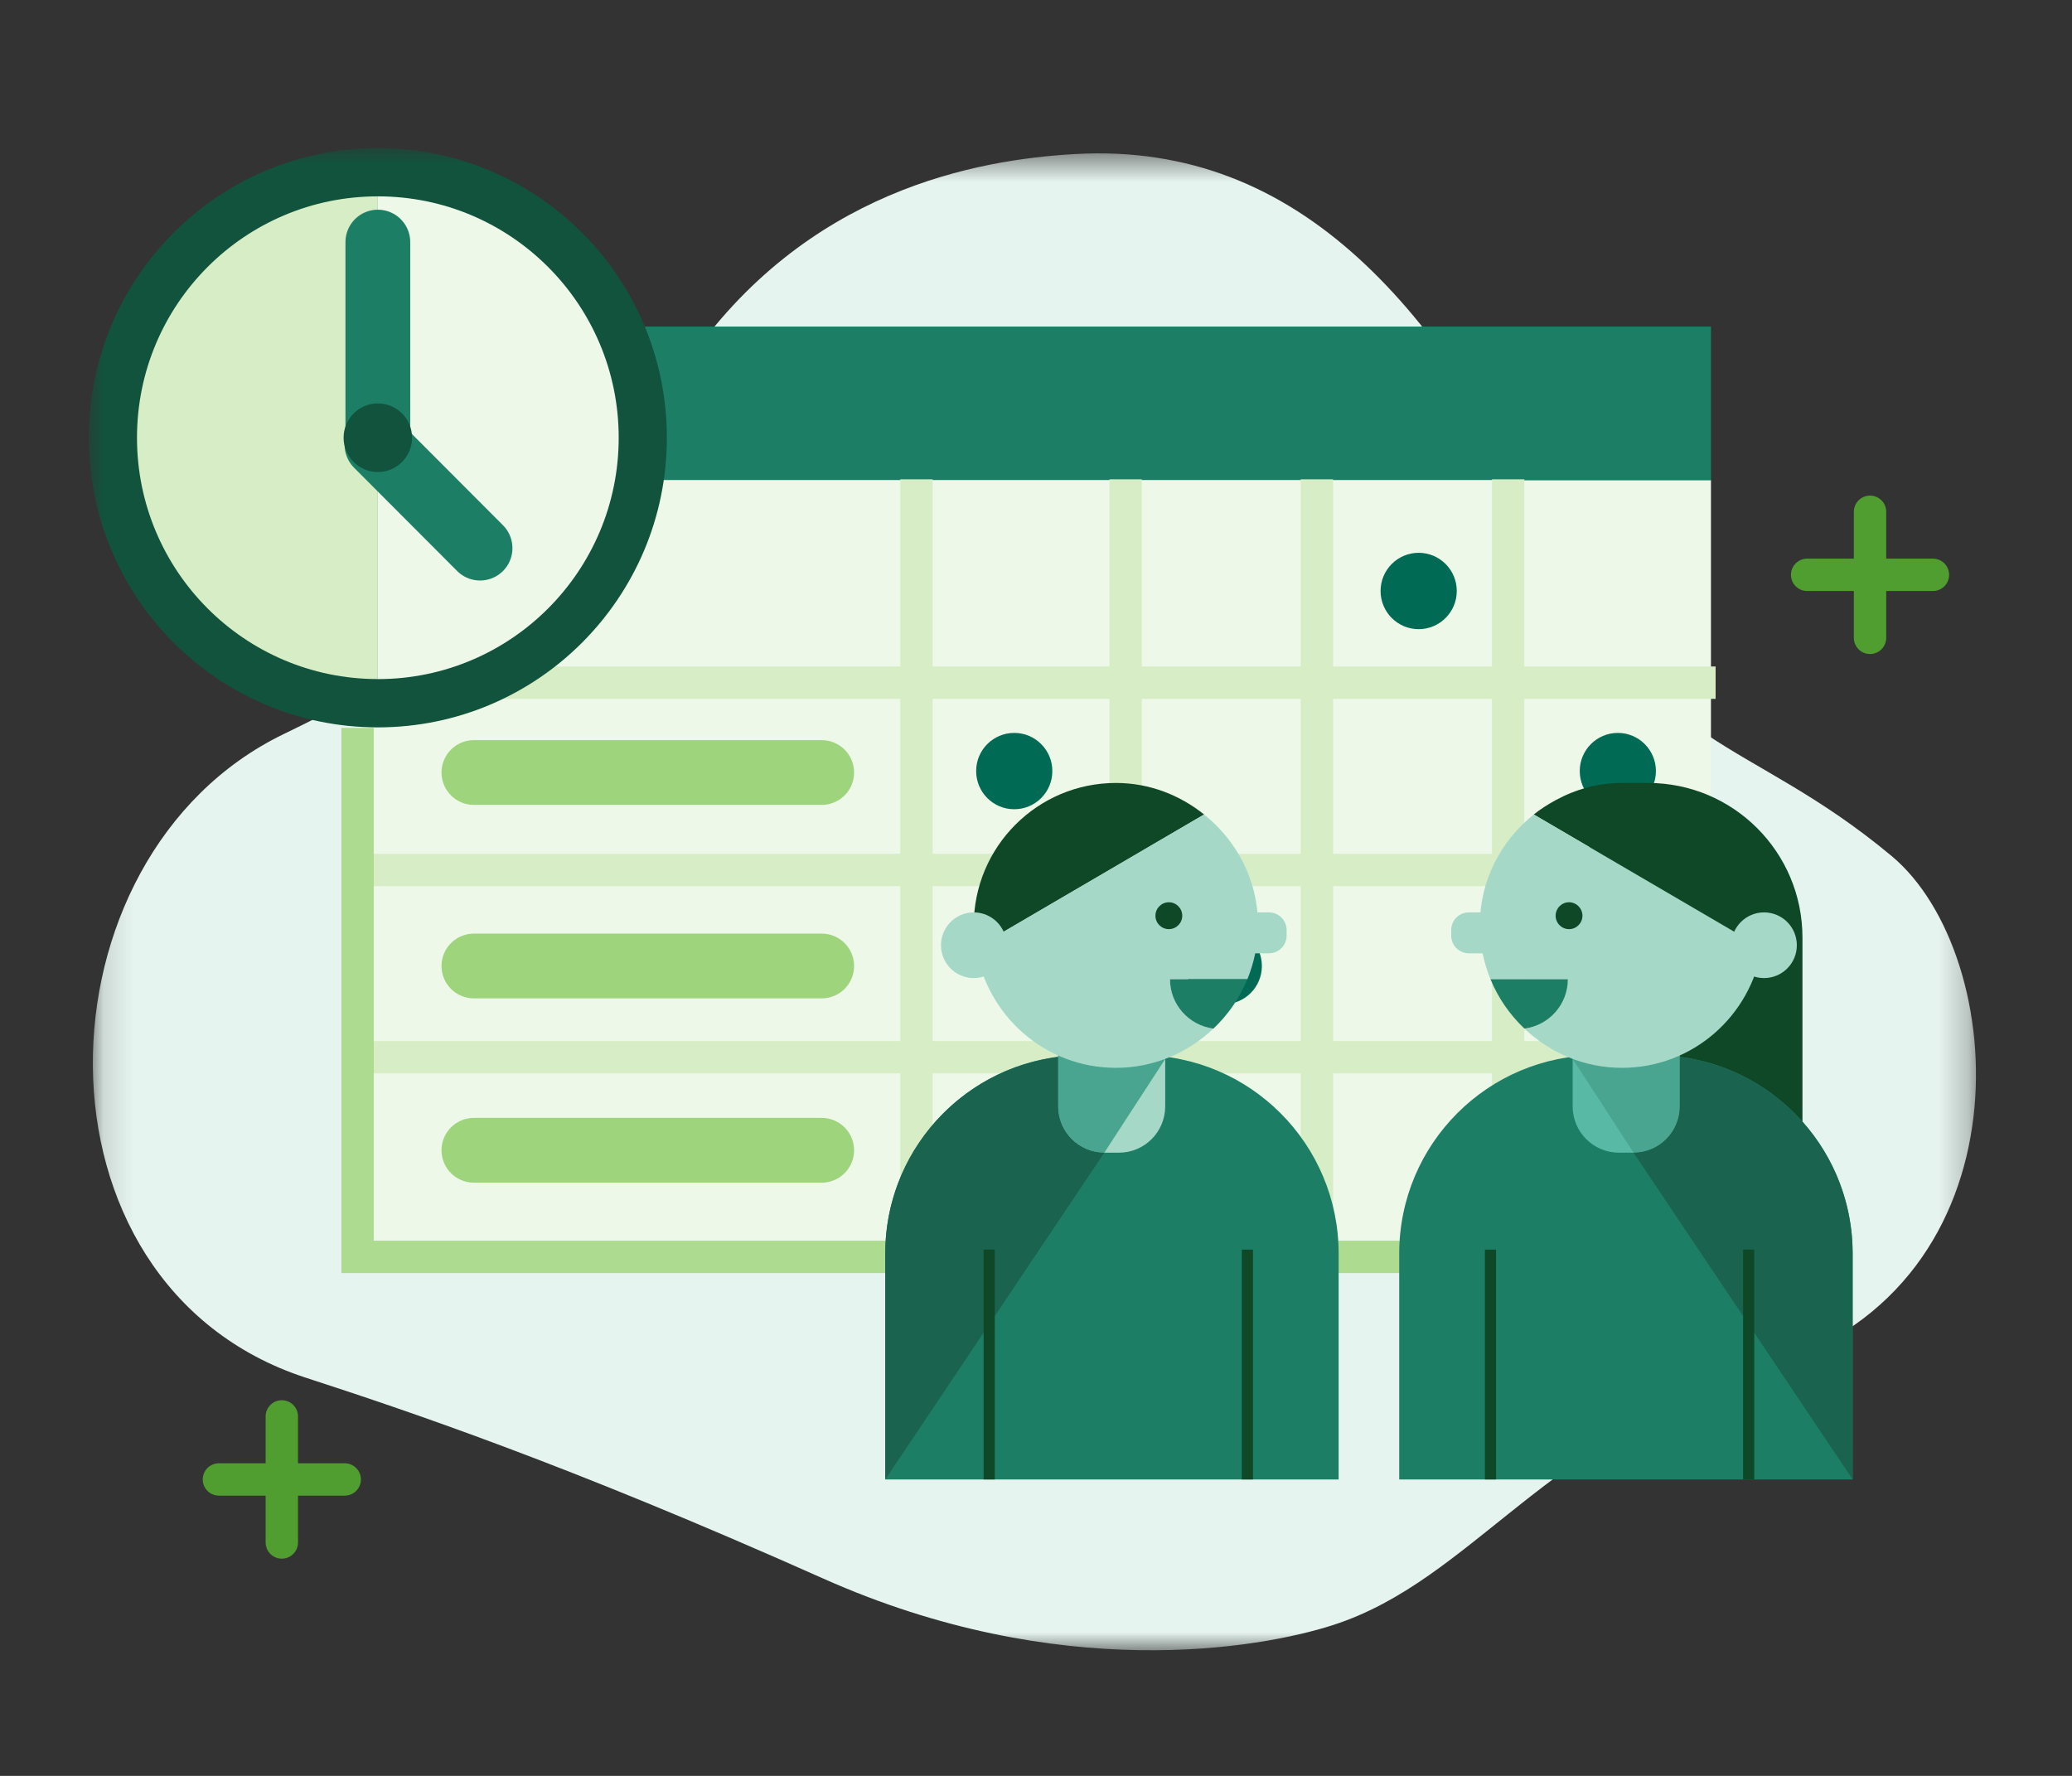 <?xml version="1.0" encoding="UTF-8"?>
<svg width="70px" height="60px" viewBox="0 0 70 60" version="1.1" xmlns="http://www.w3.org/2000/svg" xmlns:xlink="http://www.w3.org/1999/xlink">
    <rect x="0" y="0" width="70" height="60" fill="#333333" stroke="none"/>
    <!-- Generator: Sketch 52.2 (67145) - http://www.bohemiancoding.com/sketch -->
    <title>team-timesheets-lg</title>
    <desc>Created with Sketch.</desc>
    <defs>
        <polygon id="path-1" points="0.137 0.538 63.755 0.538 63.755 51.112 0.137 51.112"></polygon>
        <polygon id="path-3" points="0 51.756 63.755 51.756 63.755 1.002 0 1.002"></polygon>
    </defs>
    <g id="team-timesheets-lg" stroke="none" stroke-width="1" fill="none" fill-rule="evenodd">
        <g id="Group-61" transform="translate(3, 4)">
            <g id="Group-3" transform="translate(0, 0.644)">
                <mask id="mask-2" fill="white">
                    <use xlink:href="#path-1"></use>
                </mask>
                <g id="Clip-2"></g>
                <path d="M33.358,0.559 C40.95,0.147 45.739,5.848 49.621,13.989 C52.891,20.844 56.014,20.195 60.908,24.279 C64.909,27.618 65.659,38.748 56.742,41.529 C49.212,43.879 46.761,48.734 42.035,50.26 C39.547,51.063 32.782,52.244 24.812,48.689 C16.067,44.787 10.729,43.01 7.325,41.901 C-2.341,38.748 -1.925,24.279 6.575,20.162 C17.518,14.86 17.341,11.814 20.189,7.653 C24.204,1.781 30.006,0.741 33.358,0.559" id="Fill-1" fill="#E6F4EF" mask="url(#mask-2)"></path>
            </g>
            <path d="M58.052,15.421 L62.302,15.421" id="Stroke-4" stroke="#509E2F" stroke-width="1.094" stroke-linecap="round"></path>
            <path d="M60.177,13.291 L60.177,17.55" id="Stroke-6" stroke="#509E2F" stroke-width="1.094" stroke-linecap="round"></path>
            <path d="M4.396,45.985 L8.646,45.985" id="Stroke-8" stroke="#509E2F" stroke-width="1.094" stroke-linecap="round"></path>
            <path d="M6.521,43.855 L6.521,48.114" id="Stroke-10" stroke="#509E2F" stroke-width="1.094" stroke-linecap="round"></path>
            <mask id="mask-4" fill="white">
                <use xlink:href="#path-3"></use>
            </mask>
            <g id="Clip-13"></g>
            <polygon id="Fill-12" fill="#1D7E66" mask="url(#mask-4)" points="9.298 12.225 54.803 12.225 54.803 7.033 9.298 7.033"></polygon>
            <polygon id="Fill-14" fill="#EEF8E8" mask="url(#mask-4)" points="9.298 38.565 54.803 38.565 54.803 12.226 9.298 12.226"></polygon>
            <path d="M9.747,19.065 L54.413,19.065" id="Stroke-15" stroke="#D6EDC6" stroke-width="1.094" stroke-linecap="square" mask="url(#mask-4)"></path>
            <path d="M27.961,12.741 L27.961,38.046" id="Stroke-16" stroke="#D6EDC6" stroke-width="1.094" stroke-linecap="square" mask="url(#mask-4)"></path>
            <path d="M35.028,12.741 L35.028,38.046" id="Stroke-17" stroke="#D6EDC6" stroke-width="1.094" stroke-linecap="square" mask="url(#mask-4)"></path>
            <path d="M41.489,12.741 L41.489,38.046" id="Stroke-18" stroke="#D6EDC6" stroke-width="1.094" stroke-linecap="square" mask="url(#mask-4)"></path>
            <path d="M47.951,12.741 L47.951,38.046" id="Stroke-19" stroke="#D6EDC6" stroke-width="1.094" stroke-linecap="square" mask="url(#mask-4)"></path>
            <path d="M9.747,25.392 L54.413,25.392" id="Stroke-20" stroke="#D6EDC6" stroke-width="1.094" stroke-linecap="square" mask="url(#mask-4)"></path>
            <path d="M9.747,31.719 L54.413,31.719" id="Stroke-21" stroke="#D6EDC6" stroke-width="1.094" stroke-linecap="square" mask="url(#mask-4)"></path>
            <path d="M46.215,15.967 C46.215,16.679 45.639,17.257 44.928,17.257 C44.217,17.257 43.641,16.679 43.641,15.967 C43.641,15.255 44.217,14.677 44.928,14.677 C45.639,14.677 46.215,15.255 46.215,15.967" id="Fill-22" fill="#006A54" mask="url(#mask-4)"></path>
            <path d="M24.76,22.1 L13.01,22.1" id="Stroke-23" stroke="#9ED47B" stroke-width="2.188" stroke-linecap="round" mask="url(#mask-4)"></path>
            <path d="M32.552,22.051 C32.552,22.764 31.976,23.341 31.265,23.341 C30.554,23.341 29.978,22.764 29.978,22.051 C29.978,21.339 30.554,20.762 31.265,20.762 C31.976,20.762 32.552,21.339 32.552,22.051" id="Fill-24" fill="#006A54" mask="url(#mask-4)"></path>
            <path d="M52.943,22.051 C52.943,22.764 52.367,23.341 51.657,23.341 C50.946,23.341 50.37,22.764 50.37,22.051 C50.37,21.339 50.946,20.762 51.657,20.762 C52.367,20.762 52.943,21.339 52.943,22.051" id="Fill-25" fill="#006A54" mask="url(#mask-4)"></path>
            <path d="M39.631,28.637 C39.631,29.35 39.055,29.927 38.344,29.927 C37.633,29.927 37.057,29.35 37.057,28.637 C37.057,27.926 37.633,27.347 38.344,27.347 C39.055,27.347 39.631,27.926 39.631,28.637" id="Fill-26" fill="#006A54" mask="url(#mask-4)"></path>
            <path d="M52.943,35.223 C52.943,35.936 52.367,36.513 51.657,36.513 C50.946,36.513 50.37,35.936 50.37,35.223 C50.37,34.511 50.946,33.934 51.657,33.934 C52.367,33.934 52.943,34.511 52.943,35.223" id="Fill-27" fill="#006A54" mask="url(#mask-4)"></path>
            <path d="M24.76,28.637 L13.01,28.637" id="Stroke-28" stroke="#9ED47B" stroke-width="2.188" stroke-linecap="round" mask="url(#mask-4)"></path>
            <path d="M24.76,34.863 L13.01,34.863" id="Stroke-29" stroke="#9ED47B" stroke-width="2.188" stroke-linecap="round" mask="url(#mask-4)"></path>
            <path d="M19.529,10.788 C19.529,16.193 15.157,20.575 9.764,20.575 C4.372,20.575 0,16.193 0,10.788 C0,5.384 4.372,1.002 9.764,1.002 C15.157,1.002 19.529,5.384 19.529,10.788" id="Fill-30" fill="#11533D" mask="url(#mask-4)"></path>
            <path d="M9.765,18.943 C5.271,18.943 1.628,15.292 1.628,10.789 C1.628,6.285 5.271,2.634 9.765,2.634" id="Fill-31" fill="#D6EDC6" mask="url(#mask-4)"></path>
            <path d="M9.765,2.634 C14.259,2.634 17.902,6.285 17.902,10.789 C17.902,15.293 14.259,18.944 9.765,18.944" id="Fill-32" fill="#EEF8E8" mask="url(#mask-4)"></path>
            <path d="M9.765,4.179 L9.765,10.639" id="Stroke-33" stroke="#1D7E66" stroke-width="2.188" stroke-linecap="round" mask="url(#mask-4)"></path>
            <path d="M13.218,14.519 L9.736,11.029" id="Stroke-34" stroke="#1D7E66" stroke-width="2.188" stroke-linecap="round" mask="url(#mask-4)"></path>
            <path d="M10.921,10.788 C10.921,11.429 10.403,11.948 9.765,11.948 C9.126,11.948 8.608,11.429 8.608,10.788 C8.608,10.148 9.126,9.63 9.765,9.63 C10.403,9.63 10.921,10.148 10.921,10.788" id="Fill-35" fill="#11533D" mask="url(#mask-4)"></path>
            <polyline id="Stroke-36" stroke="#ADDB8F" stroke-width="1.094" mask="url(#mask-4)" points="9.08 20.592 9.08 38.465 54.803 38.465"></polyline>
            <path d="M42.224,45.985 L26.907,45.985 L26.907,38.353 C26.907,34.652 29.901,31.651 33.594,31.651 L35.537,31.651 C39.23,31.651 42.224,34.652 42.224,38.353 L42.224,45.985 Z" id="Fill-37" fill="#1D7E66" mask="url(#mask-4)"></path>
            <path d="M34.803,34.944 L34.308,34.944 C33.445,34.944 32.745,34.244 32.745,33.379 L32.745,29.212 L36.365,29.212 L36.365,33.379 C36.365,34.244 35.665,34.944 34.803,34.944" id="Fill-38" fill="#A6D8C7" mask="url(#mask-4)"></path>
            <path d="M34.308,34.944 C33.445,34.944 32.746,34.244 32.746,33.379 L32.746,29.212 L36.366,29.212 L36.366,31.779 L34.308,34.944 Z" id="Fill-39" fill="#49A58F" mask="url(#mask-4)"></path>
            <path d="M34.7,22.453 C32.048,22.453 29.897,24.608 29.897,27.266 C29.897,27.526 29.934,27.776 29.974,28.025 L37.679,23.518 C36.858,22.862 35.832,22.453 34.7,22.453" id="Fill-40" fill="#0F4827" mask="url(#mask-4)"></path>
            <path d="M31.006,27.936 C31.006,28.549 30.51,29.045 29.898,29.045 C29.286,29.045 28.79,28.549 28.79,27.936 C28.79,27.323 29.286,26.826 29.898,26.826 C30.51,26.826 31.006,27.323 31.006,27.936" id="Fill-41" fill="#A6D8C7" mask="url(#mask-4)"></path>
            <path d="M39.871,28.209 L39.376,28.209 C39.047,28.209 38.78,27.941 38.78,27.612 L38.78,27.423 C38.78,27.094 39.047,26.826 39.376,26.826 L39.871,26.826 C40.2,26.826 40.467,27.094 40.467,27.423 L40.467,27.612 C40.467,27.941 40.2,28.209 39.871,28.209" id="Fill-42" fill="#A6D8C7" mask="url(#mask-4)"></path>
            <path d="M34.308,34.944 C33.445,34.944 32.746,34.244 32.746,33.379 L32.746,31.71 C29.454,32.129 26.907,34.94 26.907,38.353 L26.907,45.985 L34.308,34.944 Z" id="Fill-43" fill="#1A634E" mask="url(#mask-4)"></path>
            <path d="M36.526,29.084 L39.142,29.084 C39.37,28.522 39.502,27.91 39.502,27.265 C39.502,25.742 38.782,24.401 37.679,23.519 L29.974,28.025 C30.34,30.319 32.307,32.078 34.7,32.078 C35.978,32.078 37.133,31.569 37.993,30.753 C37.166,30.645 36.526,29.942 36.526,29.084" id="Fill-44" fill="#A6D8C7" mask="url(#mask-4)"></path>
            <path d="M39.142,29.084 L36.526,29.084 C36.526,29.942 37.166,30.645 37.994,30.753 C38.486,30.286 38.881,29.723 39.142,29.084" id="Fill-45" fill="#1D7E66" mask="url(#mask-4)"></path>
            <path d="M36.941,26.938 C36.941,27.189 36.738,27.392 36.488,27.392 C36.237,27.392 36.035,27.189 36.035,26.938 C36.035,26.688 36.237,26.484 36.488,26.484 C36.738,26.484 36.941,26.688 36.941,26.938" id="Fill-46" fill="#0F4827" mask="url(#mask-4)"></path>
            <polygon id="Fill-47" fill="#0F4827" mask="url(#mask-4)" points="38.953 45.985 39.33 45.985 39.33 38.219 38.953 38.219"></polygon>
            <polygon id="Fill-48" fill="#0F4827" mask="url(#mask-4)" points="30.23 45.985 30.607 45.985 30.607 38.219 30.23 38.219"></polygon>
            <path d="M52.682,22.453 L51.795,22.453 C50.98,22.453 50.223,22.671 49.555,23.035 C49.295,23.177 49.045,23.335 48.816,23.518 L50.686,24.613 L50.847,34.945 L57.894,34.945 L57.894,27.677 C57.894,24.791 55.56,22.453 52.682,22.453" id="Fill-49" fill="#0F4827" mask="url(#mask-4)"></path>
            <path d="M44.271,45.985 L59.589,45.985 L59.589,38.353 C59.589,34.652 56.595,31.651 52.901,31.651 L50.959,31.651 C47.265,31.651 44.271,34.652 44.271,38.353 L44.271,45.985 Z" id="Fill-50" fill="#1D7E66" mask="url(#mask-4)"></path>
            <path d="M51.693,34.944 L52.187,34.944 C53.05,34.944 53.749,34.244 53.749,33.379 L53.749,29.212 L50.13,29.212 L50.13,33.379 C50.13,34.244 50.83,34.944 51.693,34.944" id="Fill-51" fill="#58BAA5" mask="url(#mask-4)"></path>
            <path d="M52.187,34.944 C53.05,34.944 53.749,34.244 53.749,33.379 L53.749,29.212 L50.13,29.212 L50.13,31.779 L52.187,34.944 Z" id="Fill-52" fill="#49A58F" mask="url(#mask-4)"></path>
            <path d="M55.489,27.936 C55.489,28.549 55.985,29.045 56.596,29.045 C57.209,29.045 57.704,28.549 57.704,27.936 C57.704,27.323 57.209,26.826 56.596,26.826 C55.985,26.826 55.489,27.323 55.489,27.936" id="Fill-53" fill="#A6D8C7" mask="url(#mask-4)"></path>
            <path d="M46.623,28.209 L47.119,28.209 C47.448,28.209 47.715,27.941 47.715,27.612 L47.715,27.423 C47.715,27.094 47.448,26.826 47.119,26.826 L46.623,26.826 C46.294,26.826 46.027,27.094 46.027,27.423 L46.027,27.612 C46.027,27.941 46.294,28.209 46.623,28.209" id="Fill-54" fill="#A6D8C7" mask="url(#mask-4)"></path>
            <path d="M52.187,34.944 C53.05,34.944 53.749,34.244 53.749,33.379 L53.749,31.71 C57.041,32.129 59.589,34.94 59.589,38.353 L59.589,45.985 L52.187,34.944 Z" id="Fill-55" fill="#1A634E" mask="url(#mask-4)"></path>
            <path d="M49.969,29.084 L47.354,29.084 C47.124,28.522 46.993,27.91 46.993,27.265 C46.993,25.742 47.713,24.401 48.816,23.519 L56.521,28.025 C56.156,30.319 54.188,32.078 51.795,32.078 C50.517,32.078 49.363,31.569 48.501,30.753 C49.328,30.645 49.969,29.942 49.969,29.084" id="Fill-56" fill="#A6D8C7" mask="url(#mask-4)"></path>
            <path d="M47.354,29.084 L49.969,29.084 C49.969,29.942 49.329,30.645 48.501,30.753 C48.01,30.286 47.615,29.723 47.354,29.084" id="Fill-57" fill="#1D7E66" mask="url(#mask-4)"></path>
            <path d="M49.555,26.938 C49.555,27.189 49.758,27.392 50.008,27.392 C50.258,27.392 50.461,27.189 50.461,26.938 C50.461,26.688 50.258,26.484 50.008,26.484 C49.758,26.484 49.555,26.688 49.555,26.938" id="Fill-58" fill="#0F4827" mask="url(#mask-4)"></path>
            <polygon id="Fill-59" fill="#0F4827" mask="url(#mask-4)" points="47.165 45.985 47.542 45.985 47.542 38.219 47.165 38.219"></polygon>
            <polygon id="Fill-60" fill="#0F4827" mask="url(#mask-4)" points="55.888 45.985 56.265 45.985 56.265 38.219 55.888 38.219"></polygon>
        </g>
        <rect id="Rectangle" fill-rule="nonzero" x="0" y="0" width="70" height="60"></rect>
    </g>
</svg>